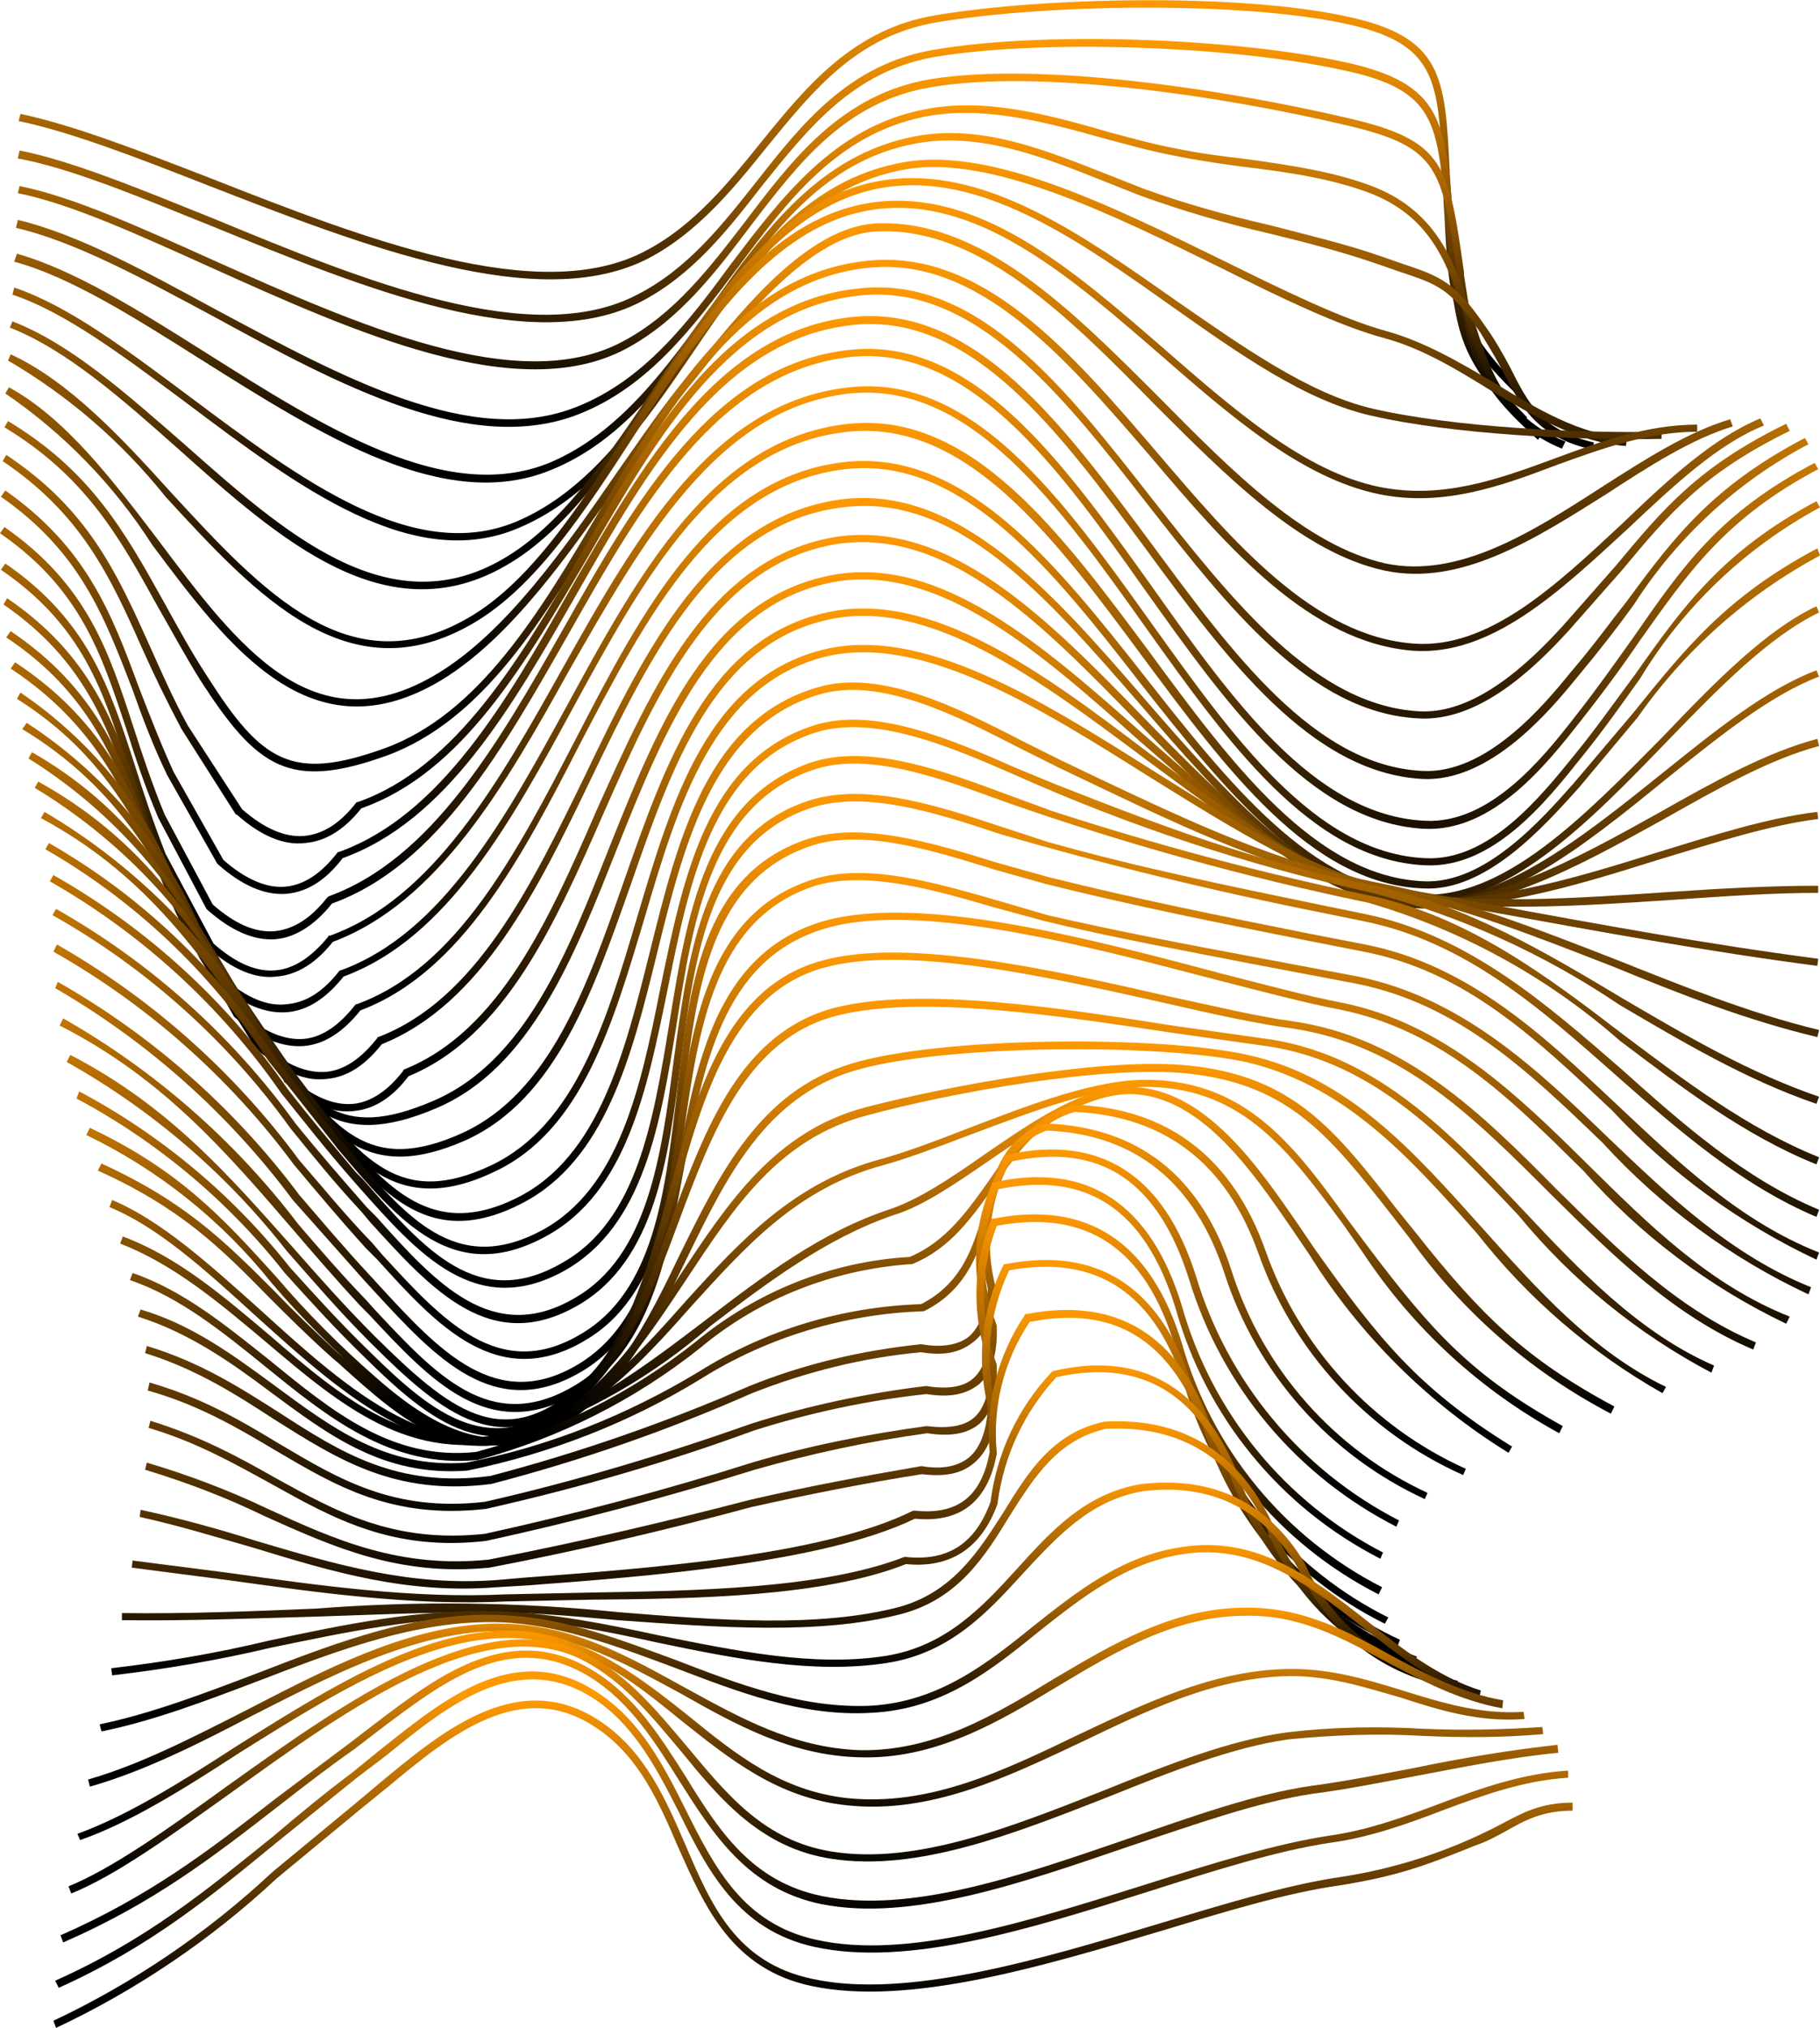 <svg width="2045" height="2278" viewBox="0 0 2045 2278" fill="none" xmlns="http://www.w3.org/2000/svg">
<g clip-path="url(#clip0_1881_173380)">
<g style="mix-blend-mode:difference">
<path d="M1708 435.999L1703 441.999C1629 369.999 1628 337.999 1623 241.999L1622 225.999L1621 194.999C1616 87.999 1614 47.999 1509 25.999C1389 0.999 1172 4.999 1053 24.999C963 39.999 914 100.999 861 165.999C824 211.999 784 260.999 729 289.999C606 353.999 408 275.999 233 207.999C154 176.999 79 147.999 21 135.999L23 127.999C81 139.999 156 168.999 236 199.999C409 267.999 606 344.999 725 281.999C779 253.999 818 205.999 855 159.999C906 96.999 959 31.999 1052 16.999C1171 -3.001 1389 -8.001 1511 17.999C1622 40.999 1624 85.999 1629 194.999L1631 225.999V240.999C1636 334.999 1638 365.999 1708 435.999Z" fill="url(#paint0_linear_1881_173380)"/>
<path d="M1716 468.999L1710 473.999C1637 401.999 1635 370.999 1626 268.999L1624 245.999C1616 136.999 1613 100.999 1510 78.999C1383 50.999 1168 43.999 1050 63.999C959 79.999 909 142.999 856 208.999C818 257.999 778 308.999 720 338.999C598 401.999 407 322.999 238 253.999C156 220.999 80 188.999 20 177.999L22 168.999C82 180.999 159 212.999 241 245.999C408 314.999 598 392.999 716 330.999C773 301.999 812 251.999 850 203.999C901 138.999 954 71.999 1049 55.999C1168 34.999 1384 41.999 1512 69.999C1621 93.999 1624 135.999 1633 245.999L1635 267.999C1643 370.999 1646 397.999 1716 468.999Z" fill="url(#paint1_linear_1881_173380)"/>
<path d="M1733 487.998L1728 493.998C1657 429.998 1650 402.998 1637 309.998V307.998C1621 189.998 1617 164.998 1514 140.998C1375 107.998 1168 76.998 1046 97.998C951 113.998 899 180.998 844 252.998C804 305.998 763 359.998 703 391.998C582 455.998 398 372.998 236 299.998C156 263.998 80 228.998 20 216.998L22 208.998C82 220.998 159 255.998 239 291.998C400 363.998 582 445.998 699 383.998C758 352.998 798 299.998 838 247.998C891 177.998 946 105.998 1045 88.998C1168 68.998 1376 99.998 1516 132.998C1624 157.998 1628 185.998 1645 305.998V308.998C1659 400.998 1664 424.998 1733 487.998Z" fill="url(#paint2_linear_1881_173380)"/>
<path d="M1759 495.999L1755 503.999C1684 474.999 1665 415.999 1647 358.999C1628 300.999 1611 245.999 1542 217.999C1499 200.999 1446 192.999 1394 186.999C1357 181.999 1320 175.999 1284 166.999L1246 156.999C1178 137.999 1107 117.999 1039 130.999C941 150.999 886 223.999 828 301.999C779 366.999 729 433.999 651 464.999C530 512.999 382 432.999 239 354.999C159 311.999 83 270.999 18 255.999L20 246.999C87 262.999 162 303.999 243 347.999C385 423.999 531 503.999 648 456.999C724 426.999 774 360.999 821 296.999C878 221.999 937 142.999 1038 122.999C1107 108.999 1179 128.999 1248 148.999L1286 158.999C1322 167.999 1358 173.999 1395 177.999C1447 184.999 1501 192.999 1544 209.999C1617 238.999 1636 298.999 1655 355.999C1673 413.999 1691 468.999 1759 495.999Z" fill="url(#paint3_linear_1881_173380)"/>
<path d="M1791 496.999L1789 504.999C1727 490.999 1709 456.999 1689 417.999C1681 401.999 1672 387.999 1663 372.999C1629 323.999 1617 319.999 1572 304.999L1549 296.999C1509 282.999 1466 271.999 1425 261.999C1377 250.999 1329 236.999 1282 219.999L1244 204.999C1174 176.999 1102 147.999 1030 160.999C925 179.999 867 261.999 805 348.999C754 419.999 701 494.999 619 527.999C500 576.999 361 488.999 226 403.999C150 355.999 79 310.999 16 293.999L19 284.999C83 302.999 155 347.999 231 395.999C364 479.999 501 566.999 617 519.999C696 486.999 748 413.999 799 343.999C858 259.999 921 172.999 1029 152.999C1103 138.999 1176 168.999 1247 196.999L1285 211.999C1332 228.999 1379 241.999 1427 252.999C1469 263.999 1512 273.999 1552 287.999L1575 295.999C1620 310.999 1635 316.999 1670 367.999C1680 381.999 1689 397.999 1697 412.999C1717 452.999 1733 483.999 1791 496.999Z" fill="url(#paint4_linear_1881_173380)"/>
<path d="M1828 491.999L1827 500.999C1772 496.999 1723 466.999 1674 437.999C1637 414.999 1597 390.999 1556 379.999C1504 365.999 1438 333.999 1370 299.999C1250 240.999 1114 173.999 1019 189.999C906 208.999 841 303.999 778 396.999C724 475.999 668 556.999 583 592.999C464 643.999 335 546.999 210 452.999C140 400.999 74 350.999 14 330.999L16 322.999C78 343.999 144 393.999 215 446.999C338 538.999 465 633.999 580 585.999C663 550.999 718 469.999 771 391.999C835 297.999 902 200.999 1017 181.999C1116 164.999 1252 232.999 1373 291.999C1442 325.999 1507 357.999 1558 371.999C1601 383.999 1640 406.999 1679 429.999C1728 459.999 1775 487.999 1828 491.999Z" fill="url(#paint5_linear_1881_173380)"/>
<path d="M1867 492.999C1774 494.999 1632 487.999 1541 466.999C1466 449.999 1393 397.999 1315 342.999C1215 271.999 1111 198.999 1006 208.999C890 219.999 815 330.999 743 438.999C691 515.999 637 595.999 569 634.999C435 712.999 315 606.999 200 503.999C138 448.999 75 392.999 11 367.999L14 360.999C79 385.999 143 442.999 206 497.999C319 597.999 436 702.999 565 627.999C631 589.999 682 513.999 736 433.999C809 324.999 885 211.999 1005 200.999C1113 190.999 1218 264.999 1319 335.999C1397 389.999 1470 441.999 1542 458.999C1633 479.999 1774 486.999 1867 484.999V492.999Z" fill="url(#paint6_linear_1881_173380)"/>
<path d="M1907 477V485C1852 485 1800 504 1750 522C1687 546 1621 570 1549 555C1462 537 1381 466 1302 397C1205 313 1105 226 995 234C873 243 792 367 714 487C657 575 602 659 532 700C392 782 288 669 186 558C136.935 496.525 76.927 444.653 9 405L12 398C77 428 136 491 192 553C296 666 394 772 528 693C596 653 650 570 707 482C786 361 868 235 994 226C1108 218 1209 306 1307 391C1385 459 1466 530 1550 547C1620 561 1682 539 1747 515C1798 496 1851 477 1907 477Z" fill="url(#paint7_linear_1881_173380)"/>
<path d="M1947 478.999C1901 492.999 1854 522.999 1805 554.999C1724 605.999 1641 658.999 1556 640.999C1463 620.999 1379 535.999 1297 453.999C1200 354.999 1099 253.999 984 259.999C914 263.999 843 349.999 796 406.999L780 426.999C754 457.999 728 495.999 700 535.999C641 619.999 575 715.999 496 763.999C351 850.999 259 729.999 171 611.999C127.973 544.828 71.857 487.012 6 441.999L10 434.999C74 469.999 127 539.999 178 606.999C268 726.999 353 839.999 491 756.999C569 709.999 635 614.999 693 530.999C721 490.999 747 452.999 773 421.999L790 401.999C838 342.999 909 255.999 983 250.999C1102 244.999 1204 347.999 1303 446.999C1384 528.999 1467 612.999 1557 632.999C1639 649.999 1721 597.999 1800 546.999C1850 514.999 1897 484.999 1944 470.999L1947 478.999Z" fill="url(#paint8_linear_1881_173380)"/>
<path d="M1982 477.999C1930 498.999 1881 544.999 1829 593.999C1753 663.999 1676 736.999 1588 730.999C1472 721.999 1380 615.999 1292 511.999C1197 401.999 1099 286.999 974 300.999C836 315.999 757 449.999 680 578.999C613 691.999 544 808.999 434 848.999C325 887.999 289 862.999 225 763.999C207 734.999 192 706.999 177 680.999C134 602.999 96 534.999 5 479.999L9 472.999C102 528.999 140 596.999 184 675.999C199 702.999 214 730.999 233 759.999C294 855.999 328 877.999 431 840.999C538 802.999 607 686.999 673 574.999C751 443.999 831 307.999 974 292.999C1103 278.999 1203 394.999 1299 506.999C1386 608.999 1476 714.999 1589 722.999C1673 728.999 1749 656.999 1823 587.999C1875 537.999 1925 491.999 1978 469.999L1982 477.999Z" fill="url(#paint9_linear_1881_173380)"/>
<path d="M2011 483.999C1915 530.999 1876 575.999 1823 639.999L1763 707.999C1723 751.999 1661 810.999 1594 806.999C1472 800.999 1379 680.999 1289 565.999C1194 443.999 1095 317.999 966 331.999C822 346.999 740 487.999 661 624.999C591 743.999 520 867.999 406 907.999C387 931.999 366 944.999 343 946.999C319 949.999 293 938.999 266 914.999H265L204 818.999C187 786.999 173 757.999 160 728.999C124 647.999 92 577.999 3 517.999L7 510.999C99 571.999 131 642.999 168 724.999C181 753.999 194 783.999 211 814.999L272 908.999C297 930.999 321 940.999 342 938.999C363 936.999 382 924.999 400 901.999L401 900.999H402C513 861.999 585 738.999 654 619.999C734 481.999 817 338.999 965 323.999C1099 308.999 1198 436.999 1295 560.999C1385 674.999 1477 791.999 1594 798.999C1657 802.999 1718 744.999 1757 701.999L1816 634.999C1870 569.999 1909 523.999 2007 475.999L2011 483.999Z" fill="url(#paint10_linear_1881_173380)"/>
<path d="M2032 498.999C1952.24 541.096 1884.72 603.104 1836 678.999C1818 703.999 1797 730.999 1772 760.999C1741 798.999 1674 878.999 1598 874.999C1473 867.999 1378 739.999 1287 615.999C1191 485.999 1092 350.999 959 364.999C812 379.999 728 526.999 647 668.999C576 792.999 502 921.999 385 963.999C366 988.999 345 1002 322 1004C298 1006 272 994.999 245 970.999L244 969.999L188 870.999C172 837.999 160 805.999 149 774.999C117 691.999 90 619.999 1 557.999L6 550.999C97 614.999 125 687.999 156 771.999C168 802.999 180 833.999 195 866.999L251 965.999C276 987.999 300 997.999 321 995.999C342 993.999 361 980.999 379 957.999L380 956.999H381C495 915.999 569 787.999 639 664.999C722 520.999 807 371.999 958 355.999C1096 341.999 1196 478.999 1294 610.999C1384 732.999 1477 859.999 1598 865.999C1670 869.999 1735 791.999 1765 754.999C1790 725.999 1810 697.999 1829 673.999C1882 601.999 1925 545.999 2028 491.999L2032 498.999Z" fill="url(#paint11_linear_1881_173380)"/>
<path d="M2043 526.999C1939 581.999 1897 642.999 1843 718.999C1824 746.999 1802 776.999 1776 809.999C1739 856.999 1678 934.999 1600 930.999C1472 923.999 1378 790.999 1286 661.999C1190 525.999 1090 386.999 956 400.999C807 416.999 721 566.999 639 711.999C566 839.999 492 971.999 373 1015C354 1039 332 1053 310 1055C286 1057 260 1046 233 1022L232 1021L178 918.999C163 883.999 152 850.999 142 818.999C114 734.999 91 661.999 0 598.999L5 591.999C98 656.999 122 730.999 150 816.999C160 847.999 171 880.999 185 914.999L239 1016C264 1038 287 1048 309 1046C329 1044 349 1032 367 1009L368 1008L369 1007C485 964.999 560 834.999 632 707.999C715 560.999 802 408.999 955 392.999C1094 377.999 1195 519.999 1293 656.999C1383 783.999 1476 915.999 1601 921.999C1674 925.999 1734 850.999 1769 805.999C1795 772.999 1816 742.999 1836 714.999C1890 636.999 1932 575.999 2039 519.999L2043 526.999Z" fill="url(#paint12_linear_1881_173380)"/>
<path d="M2045 569.999C1961.72 614.794 1891.96 681.095 1843 761.999C1823 789.999 1802 819.999 1776 851.999C1737 900.999 1677 975.999 1601 971.999C1473 965.999 1378 831.999 1286 702.999C1190 567.999 1090 427.999 955 441.999C806 457.999 722 608.999 639 753.999C568 881.999 492 1014 374 1058C355 1082 334 1095 311 1097C287 1100 261 1089 234 1065L233 1064L179 961.999C164 925.999 153 892.999 143 860.999C116 775.999 93 702.999 1 639.999L6 632.999C99 696.999 123 771.999 151 857.999C161 889.999 172 922.999 186 958.999L240 1060C265 1082 288 1092 310 1090C331 1088 350 1075 369 1052V1051H371C487 1009 561 877.999 632 750.999C715 602.999 801 450.999 955 434.999C1094 419.999 1195 561.999 1293 698.999C1384 825.999 1477 957.999 1601 963.999C1673 967.999 1731 894.999 1770 846.999C1796 814.999 1816 785.999 1837 757.999C1892 679.999 1936 618.999 2041 562.999L2045 569.999Z" fill="url(#paint13_linear_1881_173380)"/>
<path d="M2045 624C1963.37 667.791 1893.15 730.129 1840 806L1774 885C1735 928 1670 1002 1599 998C1472 993 1377 863 1284 738C1187 607 1087 471 953 485C805 500 723 650 644 795C575 922 503 1054 386 1097C367 1121 346 1135 323 1137C299 1139 273 1129 246 1105L245 1104L189 1001C173 966 162 933 150 901C121 815 95 742 4 679L8 672C102 736 128 811 159 898C170 930 181 963 197 997L252 1099C277 1121 301 1131 323 1128C344 1126 363 1114 381 1091L382 1090H383C498 1048 569 917 638 791C718 644 801 492 954 476C1092 462 1193 600 1292 733C1383 857 1478 985 1600 990C1668 993 1731 922 1769 879L1835 801C1894 728 1940 670 2042 616L2045 624Z" fill="url(#paint14_linear_1881_173380)"/>
<path d="M2044 687.999C1988 714.999 1932 771.999 1873 832.999C1785 923.999 1693 1019 1594 1013C1471 1007 1374 884.999 1281 766.999C1183 640.999 1081 511.999 950 526.999C804 543.999 727 691.999 652 834.999C587 961.999 519 1092 405 1135C385 1160 364 1173 342 1175C318 1177 292 1167 264 1143L263 1142L204 1039C187 1004 174 970.999 162 939.999C129 852.999 100 777.999 7 715.999L12 708.999C107 772.999 136 848.999 170 936.999C182 967.999 195 1001 212 1035L271 1137C296 1159 320 1169 342 1167C362 1165 381 1152 399 1129L400 1128H401C514 1087 581 956.999 646 831.999C721 686.999 799 535.999 949 518.999C1085 503.999 1188 634.999 1288 761.999C1380 878.999 1475 998.999 1595 1005C1690 1010 1780 916.999 1868 827.999C1927 765.999 1984 707.999 2041 680.999L2044 687.999Z" fill="url(#paint15_linear_1881_173380)"/>
<path d="M2044 760C1989 781 1932 827 1871 876C1779 951 1683 1028 1588 1020C1470 1010 1373 898 1280 790C1174 668 1074 553 946 570C803 588 732 734 664 875C604 1000 541 1128 429 1173C410 1197 390 1210 367 1212C343 1215 317 1204 289 1179H288L224 1076C206 1041 191 1008 178 977C140 889 107 814 12 751L17 744C114 808 147 884 185 973C199 1005 213 1037 231 1071L295 1174C321 1196 345 1206 367 1204C387 1202 406 1189 424 1166V1165H425C535 1123 597 995 657 872C726 728 798 581 945 561C1077 544 1183 666 1286 785C1378 891 1474 1002 1588 1011C1680 1019 1775 943 1866 870C1927 821 1985 774 2041 753L2044 760Z" fill="url(#paint16_linear_1881_173380)"/>
<path d="M2044 837.999C1988 852.999 1930 885.999 1868 920.999C1772 973.999 1673 1029 1580 1019C1470 1007 1372 907.999 1278 810.999C1169 698.999 1065 592.999 941 610.999C803 632.999 739 775.999 678 913.999C624 1037 568 1164 459 1209C441 1233 420 1246 398 1248C374 1251 347 1240 319 1215V1214L249 1111C229 1077 213 1044 198 1012C154 923.999 117 846.999 19 784.999L23 777.999C106.157 834.258 169.761 914.986 205 1009C220 1040 236 1073 255 1106L325 1209C351 1232 375 1242 397 1240C417 1238 436 1225 453 1203V1202L455 1201C561 1158 617 1033 670 910.999C733 770.999 797 625.999 940 602.999C1068 583.999 1178 695.999 1284 804.999C1377 899.999 1474 998.999 1581 1011C1671 1020 1769 965.999 1864 912.999C1926 877.999 1985 844.999 2042 829.999L2044 837.999Z" fill="url(#paint17_linear_1881_173380)"/>
<path d="M2043 920C1988 927 1929 946 1866 965C1767 996 1665 1028 1572 1015C1471 1000 1374 914 1280 832C1169 733 1055 632 936 654C803 679 747 819 693 954C645 1075 596 1200 490 1245C375 1294 335 1242 274 1145C253 1112 236 1079 219 1048C170 958 127 881 25 819L30 812C116.684 868.424 184.849 949.108 226 1044C242 1075 260 1108 281 1141C346 1244 383 1281 486 1237C590 1193 638 1070 685 951C740 814 796 672 935 646C1057 623 1173 726 1285 825C1378 907 1474 992 1573 1006C1664 1019 1765 988 1864 957C1926 938 1985 919 2042 912L2043 920Z" fill="url(#paint18_linear_1881_173380)"/>
<path d="M2043 994.999V1003C1990 1003 1935 1007 1877 1011C1772 1018 1663 1025 1564 1008C1475 992.999 1379 920.999 1286 851.999C1167 762.999 1044 670.999 931 695.999C802 723.999 755 860.999 709 992.999C667 1112 625 1235 523 1281C412 1330 367 1275 302 1180C279 1147 259 1114 241 1083C194.178 988.057 121.799 908.058 32 851.999L36 844.999C144 906.999 192 986.999 248 1079C266 1110 286 1142 309 1175C373 1269 415 1320 519 1273C618 1228 660 1107 701 989.999C748 855.999 796 716.999 929 687.999C1046 661.999 1171 754.999 1291 845.999C1383 913.999 1478 984.999 1566 999.999C1663 1017 1771 1009 1876 1002C1934 997.999 1989 994.999 2043 994.999Z" fill="url(#paint19_linear_1881_173380)"/>
<path d="M2043 1077L2042 1085C1919 1069 1794 1046 1673 1024L1556 1003C1476 987.999 1387 931.999 1292 872.999C1165 792.999 1034 710.999 926 737.999C802 769.999 762 902.999 724 1032C689 1149 654 1270 556 1316C444 1370 393 1301 329 1215C304 1182 283 1150 263 1119C210.311 1022.58 133.023 941.846 39 884.999L43 877.999C155 939.999 208 1021 269 1114C290 1145 311 1177 335 1210C406 1305 451 1357 552 1309C647 1264 682 1145 716 1030C755 898.999 795 762.999 924 729.999C1035 701.999 1168 784.999 1296 865.999C1390 924.999 1479 979.999 1558 994.999L1675 1016C1795 1038 1920 1061 2043 1077Z" fill="url(#paint20_linear_1881_173380)"/>
<path d="M2044 1157L2042 1165C1962 1146 1886 1116 1813 1086C1728 1053 1641 1018 1549 999.999C1432 977.999 1336 931.999 1235 883.999L1189 861.999L1145 839.999C1075 803.999 989 759.999 921 779.999C802 814.999 769 945.999 738 1072C710 1186 680 1304 586 1352C479 1407 424 1337 354 1250C328 1217 305 1185 283 1154C216 1061 159 979.999 46 918.999L50 911.999C148.374 969.928 230.838 1051.36 290 1149C312 1180 335 1212 360 1244C428 1329 481 1396 582 1345C673 1299 702 1182 730 1070C762 940.999 795 807.999 919 771.999C990 750.999 1078 795.999 1148 831.999L1192 853.999L1238 875.999C1344 925.999 1435 968.999 1550 991.999C1643 1010 1731 1045 1816 1078C1889 1107 1965 1138 2044 1157Z" fill="url(#paint21_linear_1881_173380)"/>
<path d="M2044 1232L2041 1240C1962 1213 1890 1170 1820 1129C1735.11 1071.61 1641.11 1029.01 1542 1003C1402.75 972.379 1267.03 927.475 1137 869C1068 839 982 802 916 823C801 860 775 988 750 1112C727 1224 704 1340 613 1389C510 1445 449 1373 379 1290L376 1286L301 1191C237.647 1093.29 151.954 1012.05 51 954L55 947C157.066 1005.51 243.778 1087.43 308 1186C331 1216 355 1248 382 1280L386 1284C456 1368 512 1434 609 1382C696 1335 720 1221 742 1110C768 984 794 854 914 815C982 793 1070 831 1140 862L1186 881C1308 929 1411 968 1544 995C1647 1016 1737 1070 1824 1122C1894 1163 1965 1205 2044 1232Z" fill="url(#paint22_linear_1881_173380)"/>
<path d="M2044 1300L2041 1308C1959 1275 1889 1221 1820 1169C1738.2 1097.17 1641.57 1044.25 1537 1014C1398.98 985.406 1263.01 947.656 1130 900.999C1061 875.999 976 842.999 913 864.999C800 903.999 779 1030 760 1152C742 1263 723 1377 635 1427C535 1483 470 1409 401 1331L394 1323C366 1291 341 1259 316 1228C248.182 1130.26 159.343 1048.93 56 989.999L60 982.999C164.623 1042.17 254.527 1124.21 323 1223C347 1254 373 1285 400 1317L408 1325C477 1404 537 1473 631 1419C716 1372 734 1259 752 1150C772 1026 793 897.999 910 856.999C976 833.999 1063 866.999 1133 892.999L1182 910.999C1299 948.999 1418 980.999 1539 1006C1649 1029 1739 1097 1825 1163C1893 1214 1964 1268 2044 1300Z" fill="url(#paint23_linear_1881_173380)"/>
<path d="M2044 1359L2041 1367C1956 1331 1885 1269 1817 1209C1729 1131 1646 1058 1533 1035L1489 1026C1366.1 1001.63 1244.32 971.936 1124 936.999C1052 912.999 971 886.999 910 907.999C798 945.999 781 1071 765 1192C751 1302 736 1416 650 1466C552 1523 486 1450 416 1373L406 1361C377 1330 351 1298 326 1267C255.416 1168.88 164.303 1087.33 59 1028L63 1021C168.987 1081.01 260.75 1163.22 332 1262C357 1293 384 1324 412 1356L423 1367C490 1442 554 1512 646 1458C728 1411 743 1299 757 1191C774 1067 791 938.999 907 899.999C971 877.999 1054 904.999 1126 928.999L1178 945.999C1285 975.999 1385 995.999 1491 1018L1535 1027C1650 1051 1738 1128 1823 1202C1890 1262 1960 1324 2044 1359Z" fill="url(#paint24_linear_1881_173380)"/>
<path d="M2044 1407L2041 1415C1954.32 1374.18 1876.25 1317.16 1811 1247C1726 1167 1647 1091 1532 1069L1471 1057C1371 1037 1275 1018 1175 992.999L1118 976.999C1047 954.999 968 929.999 909 950.999C797 989.999 782 1114 768 1234C756 1343 743 1456 657 1506C559 1564 490 1488 424 1415L411 1402C382 1370 356 1339 330 1308C257.7 1210.33 165.72 1128.91 60 1069L64 1061C170.579 1121.78 263.238 1204.21 336 1303C362 1333 388 1365 418 1396L430 1410C497 1483 561 1553 652 1499C735 1451 747 1340 760 1233C774 1110 788 982.999 906 942.999C967 921.999 1049 946.999 1120 968.999L1177 984.999C1277 1010 1372 1029 1472 1049L1534 1061C1651 1084 1735 1164 1817 1241C1885 1305 1955 1372 2044 1407Z" fill="url(#paint25_linear_1881_173380)"/>
<path d="M2035 1446L2032 1454C1944.58 1413.05 1866.09 1355.28 1801 1284C1718 1204 1639 1128 1524 1105L1408 1083C1332 1068 1253 1054 1175 1035L1116 1019C1048 998.999 970 976.999 913 995.999C802 1034 785 1156 768 1274C754 1380 738 1491 653 1541C556 1598 490 1526 420 1450L409 1438L329 1348C257.064 1251.38 166.221 1170.4 62 1110L65 1103C170.842 1163.13 263.107 1244.5 336 1342C361 1371 387 1402 415 1432L426 1444C494 1518 558 1587 649 1533C730 1485 745 1377 760 1273C777 1152 795 1028 910 988.999C970 967.999 1049 990.999 1119 1011L1177 1028C1255 1046 1334 1061 1409 1075L1526 1097C1643 1121 1727 1201 1807 1278C1875 1343 1945 1410 2035 1446Z" fill="url(#paint26_linear_1881_173380)"/>
<path d="M2011 1479L2007 1487C1920.21 1445.58 1842.66 1387.08 1779 1315C1697 1234 1620 1157 1505 1134C1468 1127 1419 1114 1368 1101C1215 1061 1024 1010 921 1045C812 1081 790 1198 769 1310C750 1412 730 1518 647 1566C549 1622 484 1551 414 1476L405 1467C378 1438 353 1409 329 1381C254 1294 183 1211 67 1152L71 1144C173.691 1202.39 263.495 1280.97 335 1375C359 1403 384 1432 412 1461L420 1470C490 1545 551 1611 643 1558C723 1513 742 1409 761 1309C782 1194 805 1075 918 1037C1024 1002 1216 1052 1370 1093C1421 1106 1469 1119 1506 1126C1623 1149 1706 1231 1785 1309C1852 1375 1920 1443 2011 1479Z" fill="url(#paint27_linear_1881_173380)"/>
<path d="M1973 1508L1970 1516C1880 1478 1811 1409 1744 1343C1657 1256 1575 1173 1450 1155C1412 1150 1362 1139 1310 1127C1180 1098 1019 1061 926 1087C823 1115 790 1231 759 1343C735 1427 711 1514 657 1563C565 1644 499 1591 415 1507C381 1473 351 1438 322 1405C254.543 1318.65 170.58 1246.58 75 1193L79 1185C189 1242 256 1319 328 1400C357 1433 387 1467 421 1501C505 1584 565 1633 651 1556C704 1510 728 1424 751 1341C783 1226 816 1108 924 1079C1018 1053 1181 1089 1312 1119C1364 1130 1413 1142 1451 1147C1579 1165 1666 1252 1750 1337C1817 1403 1885 1471 1973 1508Z" fill="url(#paint28_linear_1881_173380)"/>
<path d="M1926 1534L1923 1542C1839.62 1498.01 1765.85 1437.84 1706 1365C1620 1274 1539 1189 1415 1174L1316 1160C1190 1141 1034 1117 940 1141C839 1167 800 1272 762 1374C733 1452 703 1531 647 1577C553 1652 486 1600 409 1524C376 1492 348 1461 320 1430C256.384 1349.2 176.708 1282.46 86 1234L89 1226C180.847 1274.89 261.549 1342.31 326 1424C354 1455 382 1486 415 1518C489 1591 553 1641 642 1570C697 1526 726 1447 754 1371C793 1267 832 1160 938 1132C1033 1108 1191 1132 1317 1152L1416 1166C1543 1181 1628 1271 1712 1360C1775 1427 1841 1497 1926 1534Z" fill="url(#paint29_linear_1881_173380)"/>
<path d="M1872 1558L1868 1565C1787.63 1519.51 1716.96 1458.7 1660 1386C1583 1299 1511 1219 1400 1193C1303 1172 1058 1173 959 1203C860 1233 816 1323 773 1411C735 1489 696 1570 618 1609C540 1649 470 1600 416 1553C377 1518 339 1481 305 1441C248.967 1370.79 177.885 1314.07 97 1275L101 1267C203 1315 253 1371 311 1435C345 1475 382 1512 422 1547C473 1592 542 1639 614 1602C689 1564 728 1484 765 1407C809 1318 854 1226 956 1195C1057 1164 1304 1163 1402 1185C1515 1210 1588 1293 1666 1380C1727 1448 1789 1518 1872 1558Z" fill="url(#paint30_linear_1881_173380)"/>
<path d="M1814 1580L1810 1588C1720.17 1541.09 1642.73 1473.58 1584 1391L1563 1364C1494 1276 1448 1218 1335 1206C1243 1196 1069 1227 974 1253C875 1279 825 1356 772 1436C732 1496 692 1559 629 1597C525 1662 454 1598 380 1531L374 1526C346 1501 324 1479 302 1457C247 1401 203 1357 110 1315L114 1307C208 1350 252 1394 309 1451C330 1473 353 1495 380 1520L386 1525C461 1593 526 1651 625 1590C686 1552 726 1491 765 1431C817 1353 870 1271 972 1244C1068 1219 1243 1187 1336 1197C1453 1209 1500 1269 1570 1359L1591 1385C1663 1476 1713 1526 1814 1580Z" fill="url(#paint31_linear_1881_173380)"/>
<path d="M1756 1602L1752 1610C1663.28 1561.63 1587.75 1492.28 1532 1408L1509 1375C1449 1294 1398 1224 1293 1221C1236 1219 1159 1249 1092 1274C1055 1288 1021 1301 992 1309C896 1335 839 1399 778 1466C732 1518 684 1571 617 1605C495 1666 389 1570 286 1477C230 1426 177 1378 123 1356L126 1348C181 1371 235 1420 292 1471C392 1562 496 1656 613 1598C679 1565 726 1512 772 1460C831 1395 892 1328 990 1302C1019 1294 1053 1281 1089 1267C1157 1241 1234 1211 1293 1213C1402 1216 1455 1288 1515 1371L1539 1403C1610 1497 1655 1546 1756 1602Z" fill="url(#paint32_linear_1881_173380)"/>
<path d="M1699 1625L1695 1632C1604.17 1575.89 1527.52 1499.57 1471 1409L1452 1381C1408 1317 1349 1230 1270 1229C1221 1229 1165 1267 1111 1304C1073 1330 1037 1355 1004 1365C928 1391 862 1441 799 1489C734.345 1545.37 659.262 1588.52 578 1616C461 1646 382 1578 297 1506C247 1464 195 1420 135 1397L138 1389C200 1412 252 1457 303 1500C385 1571 463 1637 576 1608C656 1587 723 1536 794 1482C858 1433 924 1383 1001 1358C1033 1347 1069 1323 1106 1297C1161 1259 1218 1220 1270 1221C1354 1222 1414 1311 1459 1376L1478 1404C1547 1501 1592 1559 1699 1625Z" fill="url(#paint33_linear_1881_173380)"/>
<path d="M1647 1650L1644 1657C1590.79 1633.24 1542.97 1598.92 1503.43 1556.12C1463.89 1513.31 1433.47 1462.92 1414 1408C1378 1307 1309 1254 1208 1249C1168 1260 1144 1294 1119 1330C1093 1366 1069 1402 1025 1420H1024C937 1426 854 1458 787 1514C713.229 1572.76 628.119 1615.66 537 1640C439 1650 367 1591 298 1535C251 1497 202 1457 146 1438L149 1430C207 1450 255 1490 303 1528C374 1586 441 1641 535 1631C625 1607 709 1565 782 1507C850 1451 934 1417 1022 1412C1063 1395 1088 1359 1112 1325C1138 1287 1163 1252 1207 1241H1208C1313 1245 1385 1301 1422 1405C1441 1458.92 1470.73 1508.43 1509.41 1550.54C1548.08 1592.65 1594.89 1626.49 1647 1650Z" fill="url(#paint34_linear_1881_173380)"/>
<path d="M1604 1677L1601 1684C1548.06 1659.65 1500.74 1624.6 1462.01 1581.05C1423.29 1537.51 1394 1486.42 1376 1431C1343 1329 1276 1274 1176 1270C1135 1285 1124 1321 1113 1361C1102 1401 1089 1448 1038 1473H1037C949 1476 863 1502 789 1548C708 1598 618 1633 525 1652C431 1659 369 1612 303 1563C259 1530 212 1497 155 1479L158 1471C216 1488 263 1523 308 1556C373 1604 434 1650 524 1643C616 1625 704 1590 785 1541C860 1494 946 1468 1035 1465C1082 1441 1094 1399 1106 1358C1117 1317 1128 1278 1174 1262H1175C1280 1266 1350 1322 1384 1428C1401.43 1482.47 1429.98 1532.74 1467.86 1575.6C1505.73 1618.46 1552.09 1652.99 1604 1677Z" fill="url(#paint35_linear_1881_173380)"/>
<path d="M1572 1708L1569 1715C1513.48 1686.68 1464.24 1647.47 1424.21 1599.71C1384.18 1551.95 1354.18 1496.61 1336 1437C1301 1326 1236 1283 1135 1305C1112 1348 1106 1399 1119 1447V1448C1117 1476 1108 1497 1093 1508C1078 1520 1059 1523 1035 1519C970 1525 906 1541 845 1565C750 1607 652 1641 552 1667C444 1681 379 1639 309 1595C266 1567 221 1538 163 1520L165 1512C225 1530 270 1559 314 1587C382 1631 446 1672 551 1658C650 1632 748 1598 842 1557C904 1532 968 1517 1035 1510C1058 1514 1076 1511 1088 1502C1100 1492 1108 1473 1110 1448C1098 1398 1104 1344 1129 1299L1130 1297H1132C1237 1274 1308 1320 1344 1434C1361.66 1492.64 1390.95 1547.12 1430.12 1594.2C1469.29 1641.28 1517.54 1679.98 1572 1708Z" fill="url(#paint36_linear_1881_173380)"/>
<path d="M1554 1744L1551 1751C1495.35 1722.56 1446.19 1682.91 1406.61 1634.55C1367.03 1586.19 1337.88 1530.17 1321 1470C1287 1359 1222 1315 1121 1336C1102 1385 1101 1440 1120 1489V1491C1121 1521 1114 1543 1100 1555C1085 1567 1066 1570 1041 1566C975 1573 910 1587 847 1607C749 1643 648 1672 546 1695C440 1707 377 1669 309 1629C267 1604 223 1578 166 1562L168 1553C227 1570 271 1596 314 1622C380 1661 442 1699 545 1687C646 1664 746 1634 845 1599C908 1579 974 1565 1040 1557H1041C1065 1561 1083 1558 1094 1548C1105 1538 1112 1519 1111 1491C1091 1439 1092 1382 1114 1331V1329L1117 1328C1222 1305 1293 1352 1328 1467C1344.64 1526.21 1373.29 1581.36 1412.17 1629.02C1451.05 1676.67 1499.33 1715.81 1554 1744Z" fill="url(#paint37_linear_1881_173380)"/>
<path d="M1553 1783L1549 1791C1493.64 1762.82 1444.71 1723.48 1405.3 1675.47C1365.89 1627.45 1336.85 1571.79 1320 1512C1287 1402 1221 1358 1120 1377C1101 1427 1101 1483 1120 1533V1534C1121 1564 1115 1586 1101 1599C1087 1611 1067 1614 1042 1610C976 1619 911 1633 848 1651C749 1682 647 1709 546 1731C441 1743 375 1706 305 1667C263 1644 221 1620 167 1604L169 1596C224 1613 267 1636 309 1660C378 1698 442 1734 545 1723C645 1701 747 1674 845 1643C909 1624 975 1611 1041 1602H1042C1066 1605 1084 1602 1095 1592C1106 1582 1113 1562 1112 1534C1092 1482 1092 1424 1113 1372L1114 1369H1116C1222 1348 1293 1395 1328 1509C1344.62 1567.7 1373.18 1622.34 1411.89 1669.49C1450.61 1716.64 1498.65 1755.28 1553 1783Z" fill="url(#paint38_linear_1881_173380)"/>
<path d="M1560 1817L1556 1824C1502.23 1797.25 1454.51 1759.76 1415.81 1713.83C1377.11 1667.91 1348.25 1614.53 1331 1557C1297 1452 1232 1409 1134 1427C1111 1475 1106 1529 1119 1580C1118 1610 1110 1630 1095 1643C1080 1656 1061 1659 1036 1656C972 1666 907 1679 844 1693C748 1719 649 1742 550 1761C448 1771 375 1738 297 1703C254 1682 209 1665 163 1651L165 1643C212 1657 257 1674 301 1695C377 1730 449 1762 549 1752C647 1733 746 1710 842 1685C906 1670 971 1658 1035 1647H1036C1059 1651 1077 1647 1089 1637C1101 1627 1109 1607 1110 1580C1097 1527 1103 1471 1127 1422L1128 1420H1130C1233 1400 1303 1445 1339 1554C1355.84 1610.65 1384.15 1663.22 1422.16 1708.47C1460.18 1753.71 1507.1 1790.65 1560 1817Z" fill="url(#paint39_linear_1881_173380)"/>
<path d="M1573 1842L1570 1850C1518.49 1826.51 1472.47 1792.48 1434.92 1750.11C1397.37 1707.74 1369.12 1657.96 1352 1604C1315 1505 1252 1466 1157 1485C1128 1528 1115 1580 1120 1632V1633C1110 1687 1079 1711 1028 1706C925 1756 725 1771 592 1781L558 1783C458 1791 374 1766 286 1739C244 1727 202 1714 157 1704L158 1696C204 1706 247 1718 288 1731C376 1757 459 1782 557 1775L592 1772C724 1762 924 1748 1026 1697H1028C1076 1702 1103 1681 1112 1631C1107 1577 1121 1523 1151 1478L1152 1476H1154C1253 1457 1323 1498 1360 1600C1376.6 1652.99 1404.14 1701.91 1440.83 1743.59C1477.52 1785.28 1522.55 1818.8 1573 1842Z" fill="url(#paint40_linear_1881_173380)"/>
<path d="M1592 1861L1588 1869C1539.53 1850.02 1495.8 1820.68 1459.87 1783.02C1423.94 1745.36 1396.68 1700.3 1380 1651C1341 1561 1277 1527 1187 1547C1151 1586 1128 1635 1121 1688V1689C1103 1739 1068 1762 1018 1757C925 1794 780 1796 663 1797L568 1799C462 1804 357 1789 256 1775L148 1761L149 1753L258 1767C358 1781 463 1796 568 1791L663 1789C779 1787 924 1785 1016 1749H1018C1065 1754 1096 1734 1113 1687C1120 1632 1144 1581 1182 1541L1183 1540H1184C1278 1518 1347 1555 1388 1649C1404.52 1697.06 1431.33 1740.93 1466.57 1777.55C1501.8 1814.16 1544.61 1842.65 1592 1861Z" fill="url(#paint41_linear_1881_173380)"/>
<path d="M1613 1876L1611 1885C1568.11 1873.71 1528.55 1852.29 1495.66 1822.53C1462.77 1792.77 1437.51 1755.55 1422 1714C1386 1638 1326 1601 1243 1605C1189 1617 1163 1658 1135 1702C1107 1748 1077 1796 1013 1813C921 1837 806 1828 694 1820C641 1815 591 1811 546 1811C482 1811 418 1814 355 1816C284 1818 210 1821 137 1820V1812C210 1813 284 1810 355 1807C468.224 1798.14 582.016 1799.47 695 1811C806 1820 920 1829 1011 1805C1071 1788 1100 1742 1128 1698C1155 1654 1183 1609 1241 1597C1328 1592 1391 1631 1429 1710C1444.12 1750.39 1468.72 1786.56 1500.75 1815.45C1532.77 1844.34 1571.27 1865.11 1613 1876Z" fill="url(#paint42_linear_1881_173380)"/>
<path d="M1638 1888L1636 1897C1554 1882 1494 1836 1458 1761C1420 1695 1361 1666 1285 1675C1225 1685 1188 1726 1149 1768C1109 1812 1067 1857 997 1868C914 1881 824 1863 738 1845C679 1832 618 1820 560 1818C472 1815 387 1834 304 1851C245 1865 186 1875 126 1882L125 1874C185 1867 244 1857 302 1843C386 1825 472 1807 560 1810C619 1812 680 1824 740 1837C825 1854 914 1873 996 1860C1063 1849 1104 1805 1143 1762C1181 1720 1220 1677 1283 1667C1364 1658 1425 1688 1466 1756C1481.23 1790.71 1504.98 1821.01 1535.05 1844.08C1565.12 1867.16 1600.53 1882.27 1638 1888Z" fill="url(#paint43_linear_1881_173380)"/>
<path d="M1664 1899L1662 1907C1612 1892 1571 1859 1530 1827C1468 1779 1409 1733 1328 1746C1264 1756 1215 1795 1167 1833C1114 1876 1059 1920 980 1924C901 1929 828 1900 757 1873C698 1851 637 1828 574 1823C478 1816 382 1853 291 1888C233 1910 173 1933 114 1945L112 1937C170 1925 230 1902 288 1880C381 1844 476 1807 575 1815C639 1819 700 1843 760 1865C830 1892 903 1920 980 1916C1056 1911 1110 1868 1162 1826C1210 1788 1260 1748 1327 1738C1412 1724 1475 1773 1535 1820C1575 1852 1616 1884 1664 1899Z" fill="url(#paint44_linear_1881_173380)"/>
<path d="M1689 1910L1688 1919C1639 1910 1598 1888 1558 1867C1508 1840 1461 1814 1400 1815C1321 1815 1254 1855 1189 1894C1121 1935 1050 1977 965 1974C889 1972 826 1937 766 1903C718 1877 668 1849 611 1837C501 1815 390 1873 282 1928C223 1959 161 1990 101 2007L99 1999C158 1982 216 1952 279 1920C387 1864 499 1806 613 1829C670 1840 721 1869 770 1896C832 1930 891 1963 965 1966C1048 1968 1117 1927 1184 1886C1250 1847 1318 1806 1399 1806C1463 1805 1513 1832 1562 1859C1601 1880 1642 1902 1689 1910Z" fill="url(#paint45_linear_1881_173380)"/>
<path d="M1713 1931C1662 1935 1617 1921 1574 1907C1532 1895 1490 1881 1442 1883C1362 1886 1288 1922 1215 1957C1132 1996 1046 2038 952 2028C874 2020 820 1976 767 1934C724 1899 680 1863 623 1847C512 1816 389 1894 269 1969C206 2010 145 2048 90 2067L87 2060C142 2040 202 2003 265 1962C386 1886 511 1807 625 1839C683 1856 729 1892 773 1927C827 1971 878 2012 953 2020C1044 2029 1126 1990 1211 1949C1285 1914 1360 1878 1441 1875C1491 1873 1534 1886 1576 1899C1621 1913 1663 1926 1712 1923L1713 1931Z" fill="url(#paint46_linear_1881_173380)"/>
<path d="M1734 1948C1689 1952 1644 1952 1599 1950C1548 1947 1497 1949 1447 1954C1384 1963 1316 1990 1244 2019C1139 2060 1031 2103 934 2088C855 2076 809 2021 765 1967C733 1929 701 1889 655 1865C545 1809 392 1918 258 2015C192 2062 130 2107 80 2127L77 2119C126 2099 188 2055 253 2008C390 1910 545 1799 659 1858C706 1882 739 1923 772 1962C817 2016 859 2068 935 2080C1030 2095 1137 2052 1241 2011C1313 1982 1381 1955 1446 1946C1497 1940 1548 1939 1599 1942C1644 1944 1688 1943 1733 1940L1734 1948Z" fill="url(#paint47_linear_1881_173380)"/>
<path d="M1751 1969C1698 1974 1644 1985 1591 1995C1553 2002 1514 2010 1475 2015C1414 2024 1344 2049 1269 2074C1149 2115 1024 2159 923 2139C840 2122 801 2060 763 2000C736 1957 708 1912 663 1884C576 1830 501 1887 428 1942L398 1965C368 1986 341 2007 314 2028C238 2087 172 2138 71 2182L68 2174C168 2130 233 2080 309 2021L393 1958L423 1935C494 1881 575 1820 667 1877C713 1905 742 1951 770 1995C808 2057 845 2114 924 2130C1023 2150 1147 2107 1266 2066C1341 2040 1411 2015 1474 2006C1512 2001 1552 1993 1589 1986C1642 1975 1696 1966 1750 1960L1751 1969Z" fill="url(#paint48_linear_1881_173380)"/>
<path d="M1762 1997C1713 2000 1668 2016 1620 2034C1581 2049 1539 2064 1495 2070C1435 2079 1365 2101 1290 2125C1157 2167 1020 2210 915 2187C829 2168 795 2101 763 2036C739 1989 714 1940 670 1910C583 1851 504 1915 434 1972L401 1997L313 2068C236 2131 170 2186 66 2233L62 2225C165 2179 231 2124 308 2062C335 2039 364 2015 396 1991L428 1965C501 1907 582 1840 674 1903C721 1935 746 1984 770 2032C803 2098 835 2161 917 2179C1020 2202 1156 2158 1287 2117C1363 2093 1434 2071 1494 2062C1537 2056 1578 2041 1618 2026C1663 2009 1711 1992 1762 1989V1997Z" fill="url(#paint49_linear_1881_173380)"/>
<path d="M1767 2025V2034C1733 2034 1713 2045 1692 2057C1681 2063 1670 2069 1658 2073C1603 2095 1573 2107 1505 2118C1447 2126 1378 2147 1305 2169C1171 2209 1021 2254 912 2231C822 2212 792 2142 762 2075C741 2026 719 1975 673 1943C587 1882 506 1949 435 2008L403 2034L311 2110C237.572 2178.55 153.899 2235.23 63 2278L60 2270C150.183 2227.46 233.181 2171.12 306 2103L398 2027L429 2001C499 1943 586 1871 678 1936C725 1969 748 2021 770 2072C799 2140 827 2205 913 2223C1019 2246 1169 2201 1302 2161C1375 2139 1444 2118 1503 2109C1567.3 2099.61 1629.53 2079.32 1687 2049C1710 2037 1730 2025 1767 2025Z" fill="url(#paint50_linear_1881_173380)"/>
</g>
</g>
<defs>
<linearGradient id="paint0_linear_1881_173380" x1="864.7" y1="441.599" x2="864.7" y2="-0.001" gradientUnits="userSpaceOnUse">
<stop offset="0.1"/>
<stop offset="1" stop-color="#FF9900"/>
</linearGradient>
<linearGradient id="paint1_linear_1881_173380" x1="868" y1="474.399" x2="868" y2="43.999" gradientUnits="userSpaceOnUse">
<stop offset="0.1"/>
<stop offset="1" stop-color="#FF9900"/>
</linearGradient>
<linearGradient id="paint2_linear_1881_173380" x1="876.7" y1="494.098" x2="876.7" y2="82.598" gradientUnits="userSpaceOnUse">
<stop offset="0.1"/>
<stop offset="1" stop-color="#FF9900"/>
</linearGradient>
<linearGradient id="paint3_linear_1881_173380" x1="888.2" y1="503.999" x2="888.2" y2="118.699" gradientUnits="userSpaceOnUse">
<stop offset="0.1"/>
<stop offset="1" stop-color="#FF9900"/>
</linearGradient>
<linearGradient id="paint4_linear_1881_173380" x1="903.6" y1="541.999" x2="903.6" y2="149.299" gradientUnits="userSpaceOnUse">
<stop offset="0.1"/>
<stop offset="1" stop-color="#FF9900"/>
</linearGradient>
<linearGradient id="paint5_linear_1881_173380" x1="920.6" y1="607.199" x2="920.6" y2="179.199" gradientUnits="userSpaceOnUse">
<stop offset="0.1"/>
<stop offset="1" stop-color="#FF9900"/>
</linearGradient>
<linearGradient id="paint6_linear_1881_173380" x1="939" y1="662.099" x2="939" y2="199.699" gradientUnits="userSpaceOnUse">
<stop offset="0.1"/>
<stop offset="1" stop-color="#FF9900"/>
</linearGradient>
<linearGradient id="paint7_linear_1881_173380" x1="958" y1="728.3" x2="958" y2="225.5" gradientUnits="userSpaceOnUse">
<stop offset="0.1"/>
<stop offset="1" stop-color="#FF9900"/>
</linearGradient>
<linearGradient id="paint8_linear_1881_173380" x1="976.4" y1="793.399" x2="976.4" y2="250.999" gradientUnits="userSpaceOnUse">
<stop offset="0.1"/>
<stop offset="1" stop-color="#FF9900"/>
</linearGradient>
<linearGradient id="paint9_linear_1881_173380" x1="993.2" y1="866.399" x2="993.2" y2="291.599" gradientUnits="userSpaceOnUse">
<stop offset="0.1"/>
<stop offset="1" stop-color="#FF9900"/>
</linearGradient>
<linearGradient id="paint10_linear_1881_173380" x1="1006.8" y1="947.699" x2="1006.8" y2="322.399" gradientUnits="userSpaceOnUse">
<stop offset="0.1"/>
<stop offset="1" stop-color="#FF9900"/>
</linearGradient>
<linearGradient id="paint11_linear_1881_173380" x1="1016.7" y1="1004.6" x2="1016.7" y2="355.199" gradientUnits="userSpaceOnUse">
<stop offset="0.1"/>
<stop offset="1" stop-color="#FF9900"/>
</linearGradient>
<linearGradient id="paint12_linear_1881_173380" x1="1021.6" y1="1055" x2="1021.6" y2="391.699" gradientUnits="userSpaceOnUse">
<stop offset="0.1"/>
<stop offset="1" stop-color="#FF9900"/>
</linearGradient>
<linearGradient id="paint13_linear_1881_173380" x1="1022.7" y1="1097.5" x2="1022.7" y2="433.599" gradientUnits="userSpaceOnUse">
<stop offset="0.1"/>
<stop offset="1" stop-color="#FF9900"/>
</linearGradient>
<linearGradient id="paint14_linear_1881_173380" x1="1024.1" y1="1137.2" x2="1024.1" y2="475.3" gradientUnits="userSpaceOnUse">
<stop offset="0.1"/>
<stop offset="1" stop-color="#FF9900"/>
</linearGradient>
<linearGradient id="paint15_linear_1881_173380" x1="1025.7" y1="1175.4" x2="1025.7" y2="518.099" gradientUnits="userSpaceOnUse">
<stop offset="0.1"/>
<stop offset="1" stop-color="#FF9900"/>
</linearGradient>
<linearGradient id="paint16_linear_1881_173380" x1="1028" y1="1212.4" x2="1028" y2="559.7" gradientUnits="userSpaceOnUse">
<stop offset="0.1"/>
<stop offset="1" stop-color="#FF9900"/>
</linearGradient>
<linearGradient id="paint17_linear_1881_173380" x1="1031.2" y1="1248.6" x2="1031.2" y2="601.099" gradientUnits="userSpaceOnUse">
<stop offset="0.1"/>
<stop offset="1" stop-color="#FF9900"/>
</linearGradient>
<linearGradient id="paint18_linear_1881_173380" x1="1034.2" y1="1263.5" x2="1034.2" y2="642.6" gradientUnits="userSpaceOnUse">
<stop offset="0.1"/>
<stop offset="1" stop-color="#FF9900"/>
</linearGradient>
<linearGradient id="paint19_linear_1881_173380" x1="1037.4" y1="1299.2" x2="1037.4" y2="683.399" gradientUnits="userSpaceOnUse">
<stop offset="0.1"/>
<stop offset="1" stop-color="#FF9900"/>
</linearGradient>
<linearGradient id="paint20_linear_1881_173380" x1="1041.3" y1="1335.2" x2="1041.3" y2="724.499" gradientUnits="userSpaceOnUse">
<stop offset="0.1"/>
<stop offset="1" stop-color="#FF9900"/>
</linearGradient>
<linearGradient id="paint21_linear_1881_173380" x1="1044.7" y1="1371.7" x2="1044.7" y2="766.8" gradientUnits="userSpaceOnUse">
<stop offset="0.1"/>
<stop offset="1" stop-color="#FF9900"/>
</linearGradient>
<linearGradient id="paint22_linear_1881_173380" x1="1047.6" y1="1408.8" x2="1047.6" y2="808.3" gradientUnits="userSpaceOnUse">
<stop offset="0.1"/>
<stop offset="1" stop-color="#FF9900"/>
</linearGradient>
<linearGradient id="paint23_linear_1881_173380" x1="1050.1" y1="1446.7" x2="1050.1" y2="849.599" gradientUnits="userSpaceOnUse">
<stop offset="0.1"/>
<stop offset="1" stop-color="#FF9900"/>
</linearGradient>
<linearGradient id="paint24_linear_1881_173380" x1="1051.5" y1="1486.1" x2="1051.5" y2="891.899" gradientUnits="userSpaceOnUse">
<stop offset="0.1"/>
<stop offset="1" stop-color="#FF9900"/>
</linearGradient>
<linearGradient id="paint25_linear_1881_173380" x1="1052.1" y1="1526.5" x2="1052.1" y2="934.799" gradientUnits="userSpaceOnUse">
<stop offset="0.1"/>
<stop offset="1" stop-color="#FF9900"/>
</linearGradient>
<linearGradient id="paint26_linear_1881_173380" x1="1048.4" y1="1561.2" x2="1048.4" y2="980.599" gradientUnits="userSpaceOnUse">
<stop offset="0.1"/>
<stop offset="1" stop-color="#FF9900"/>
</linearGradient>
<linearGradient id="paint27_linear_1881_173380" x1="1038.8" y1="1585.8" x2="1038.8" y2="1025" gradientUnits="userSpaceOnUse">
<stop offset="0.1"/>
<stop offset="1" stop-color="#FF9900"/>
</linearGradient>
<linearGradient id="paint28_linear_1881_173380" x1="1024" y1="1602.8" x2="1024" y2="1069.8" gradientUnits="userSpaceOnUse">
<stop offset="0.1"/>
<stop offset="1" stop-color="#FF9900"/>
</linearGradient>
<linearGradient id="paint29_linear_1881_173380" x1="1005.8" y1="1613.3" x2="1005.8" y2="1122.2" gradientUnits="userSpaceOnUse">
<stop offset="0.1"/>
<stop offset="1" stop-color="#FF9900"/>
</linearGradient>
<linearGradient id="paint30_linear_1881_173380" x1="984.7" y1="1623.8" x2="984.7" y2="1170.2" gradientUnits="userSpaceOnUse">
<stop offset="0.1"/>
<stop offset="1" stop-color="#FF9900"/>
</linearGradient>
<linearGradient id="paint31_linear_1881_173380" x1="962.3" y1="1624.2" x2="962.3" y2="1195.2" gradientUnits="userSpaceOnUse">
<stop offset="0.1"/>
<stop offset="1" stop-color="#FF9900"/>
</linearGradient>
<linearGradient id="paint32_linear_1881_173380" x1="939.1" y1="1624.3" x2="939.1" y2="1212.9" gradientUnits="userSpaceOnUse">
<stop offset="0.1"/>
<stop offset="1" stop-color="#FF9900"/>
</linearGradient>
<linearGradient id="paint33_linear_1881_173380" x1="917.1" y1="1632.4" x2="917.1" y2="1220.9" gradientUnits="userSpaceOnUse">
<stop offset="0.1"/>
<stop offset="1" stop-color="#FF9900"/>
</linearGradient>
<linearGradient id="paint34_linear_1881_173380" x1="896.7" y1="1657.2" x2="896.7" y2="1241" gradientUnits="userSpaceOnUse">
<stop offset="0.1"/>
<stop offset="1" stop-color="#FF9900"/>
</linearGradient>
<linearGradient id="paint35_linear_1881_173380" x1="879.9" y1="1684.3" x2="879.9" y2="1261.8" gradientUnits="userSpaceOnUse">
<stop offset="0.1"/>
<stop offset="1" stop-color="#FF9900"/>
</linearGradient>
<linearGradient id="paint36_linear_1881_173380" x1="867.6" y1="1715.2" x2="867.6" y2="1291.4" gradientUnits="userSpaceOnUse">
<stop offset="0.1"/>
<stop offset="1" stop-color="#FF9900"/>
</linearGradient>
<linearGradient id="paint37_linear_1881_173380" x1="860.3" y1="1751" x2="860.3" y2="1322.7" gradientUnits="userSpaceOnUse">
<stop offset="0.1"/>
<stop offset="1" stop-color="#FF9900"/>
</linearGradient>
<linearGradient id="paint38_linear_1881_173380" x1="859.6" y1="1790.8" x2="859.6" y2="1364.1" gradientUnits="userSpaceOnUse">
<stop offset="0.1"/>
<stop offset="1" stop-color="#FF9900"/>
</linearGradient>
<linearGradient id="paint39_linear_1881_173380" x1="861.2" y1="1824" x2="861.2" y2="1415.3" gradientUnits="userSpaceOnUse">
<stop offset="0.1"/>
<stop offset="1" stop-color="#FF9900"/>
</linearGradient>
<linearGradient id="paint40_linear_1881_173380" x1="864.9" y1="1849.5" x2="864.9" y2="1471.6" gradientUnits="userSpaceOnUse">
<stop offset="0.1"/>
<stop offset="1" stop-color="#FF9900"/>
</linearGradient>
<linearGradient id="paint41_linear_1881_173380" x1="869.8" y1="1869.2" x2="869.8" y2="1533.8" gradientUnits="userSpaceOnUse">
<stop offset="0.1"/>
<stop offset="1" stop-color="#FF9900"/>
</linearGradient>
<linearGradient id="paint42_linear_1881_173380" x1="875.4" y1="1884.6" x2="875.4" y2="1596.8" gradientUnits="userSpaceOnUse">
<stop offset="0.1"/>
<stop offset="1" stop-color="#FF9900"/>
</linearGradient>
<linearGradient id="paint43_linear_1881_173380" x1="881.3" y1="1896.6" x2="881.3" y2="1665.3" gradientUnits="userSpaceOnUse">
<stop offset="0.1"/>
<stop offset="1" stop-color="#FF9900"/>
</linearGradient>
<linearGradient id="paint44_linear_1881_173380" x1="888" y1="1944.9" x2="888" y2="1735.3" gradientUnits="userSpaceOnUse">
<stop offset="0.1"/>
<stop offset="1" stop-color="#FF9900"/>
</linearGradient>
<linearGradient id="paint45_linear_1881_173380" x1="894.1" y1="2007" x2="894.1" y2="1805.7" gradientUnits="userSpaceOnUse">
<stop offset="0.1"/>
<stop offset="1" stop-color="#FF9900"/>
</linearGradient>
<linearGradient id="paint46_linear_1881_173380" x1="899.9" y1="2067.4" x2="899.9" y2="1831.6" gradientUnits="userSpaceOnUse">
<stop offset="0.1"/>
<stop offset="1" stop-color="#FF9900"/>
</linearGradient>
<linearGradient id="paint47_linear_1881_173380" x1="905.3" y1="2126.6" x2="905.3" y2="1841.6" gradientUnits="userSpaceOnUse">
<stop offset="0.1"/>
<stop offset="1" stop-color="#FF9900"/>
</linearGradient>
<linearGradient id="paint48_linear_1881_173380" x1="909.3" y1="2181.5" x2="909.3" y2="1853.8" gradientUnits="userSpaceOnUse">
<stop offset="0.1"/>
<stop offset="1" stop-color="#FF9900"/>
</linearGradient>
<linearGradient id="paint49_linear_1881_173380" x1="912.3" y1="2232.8" x2="912.3" y2="1877.4" gradientUnits="userSpaceOnUse">
<stop offset="0.1"/>
<stop offset="0.932" stop-color="#FF9900"/>
</linearGradient>
<linearGradient id="paint50_linear_1881_173380" x1="913.3" y1="2278" x2="913.3" y2="1910.4" gradientUnits="userSpaceOnUse">
<stop offset="0.1"/>
<stop offset="1" stop-color="#FF9900"/>
</linearGradient>
<clipPath id="clip0_1881_173380">
<rect width="2045" height="2278" fill="white"/>
</clipPath>
</defs>
</svg>
